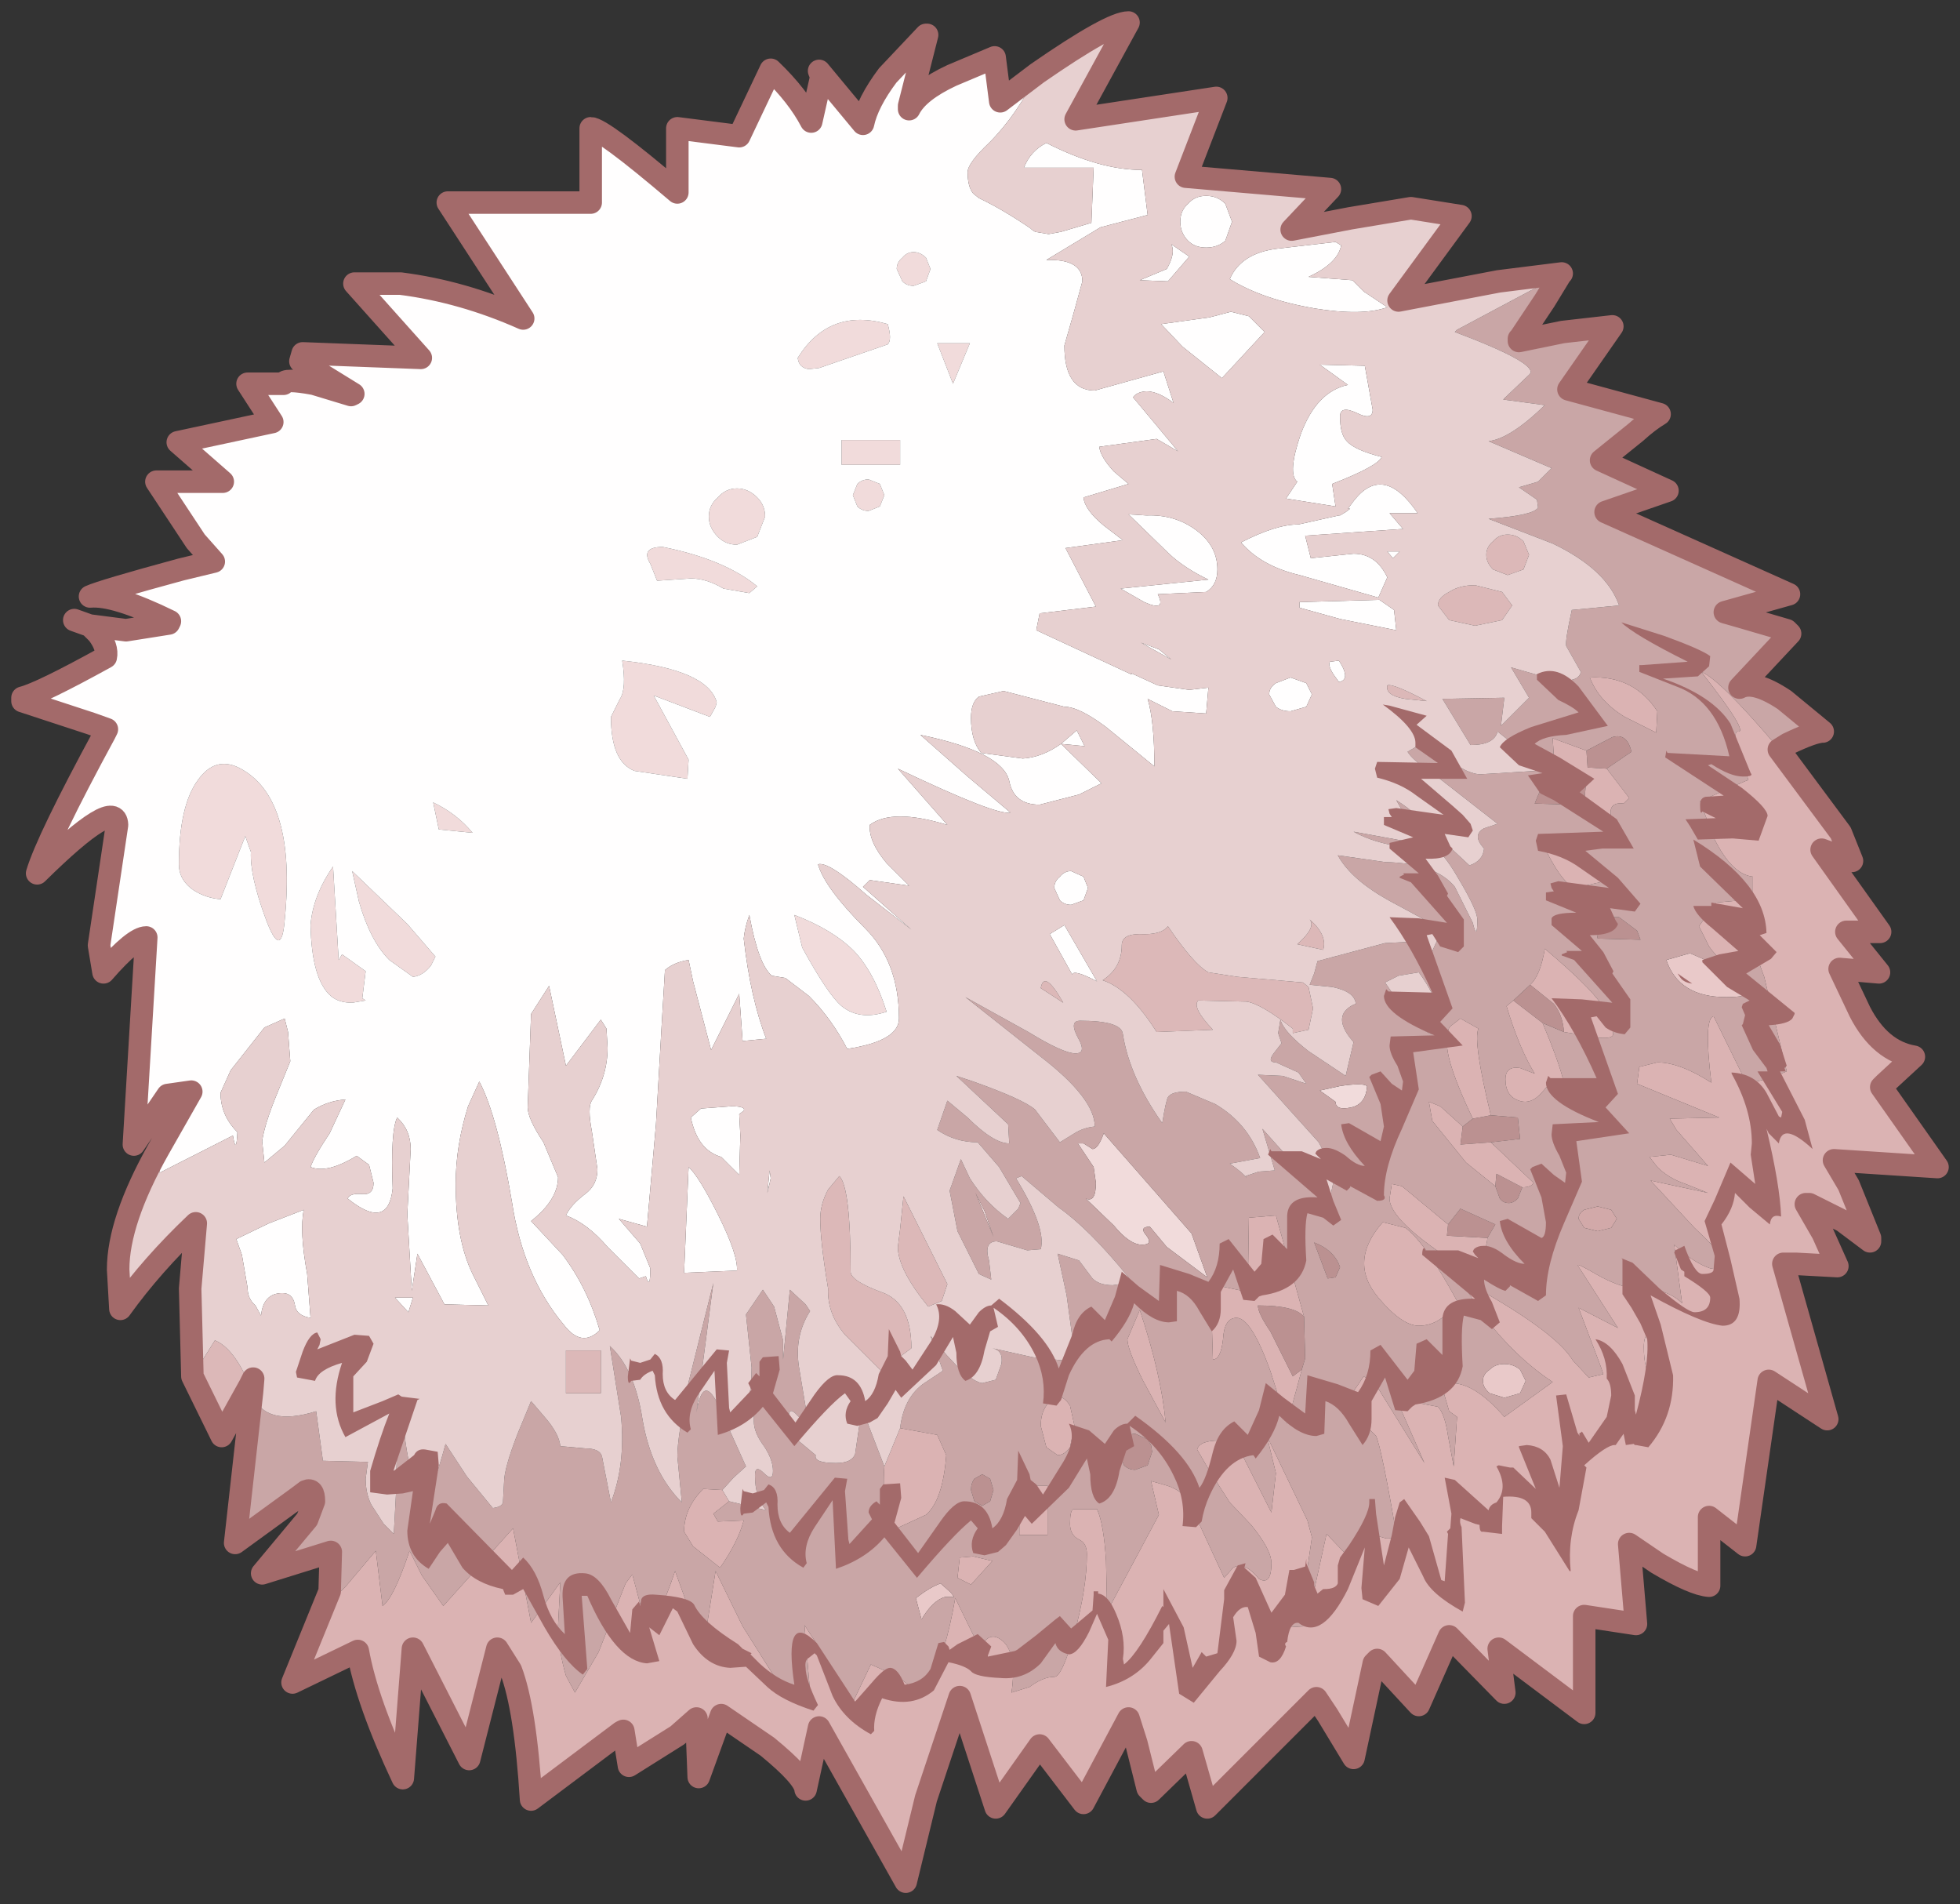 <?xml version="1.0" encoding="UTF-8" standalone="no"?>
<svg xmlns:xlink="http://www.w3.org/1999/xlink" height="84.6px" width="87.1px" xmlns="http://www.w3.org/2000/svg">
  <rect width="100%" height="100%" fill="#333333" stroke="none"/>
  <g transform="matrix(1.0, 0.0, 0.0, 1.0, 1, 1)">
    <path d="M74.2 33.4 L74.0 32.9 75.25 33.25 Q75.3 33.95 74.2 33.4 M76.05 42.2 L76.5 43.1 Q76.7 43.3 75.7 43.3 73.6 43.3 73.05 41.65 L74.1 41.35 76.05 42.2 M39.7 70.0 Q40.35 69.5 40.8 69.35 L41.25 69.75 41.4 69.95 41.0 69.95 Q40.45 70.1 39.95 70.95 L39.7 70.0 M65.2 59.85 Q65.45 59.6 65.85 59.6 66.25 59.6 66.55 59.85 L66.8 60.35 66.55 60.9 65.85 61.1 65.2 60.9 Q64.9 60.65 64.9 60.35 64.9 60.05 65.2 59.85" fill="#e9c9c9" fill-rule="evenodd" stroke="none"/>
    <path d="M10.1 60.55 L8.85 62.8 7.55 60.15 8.55 58.55 Q9.4 58.9 10.1 60.55 M65.35 23.05 Q65.6 22.75 66.0 22.75 66.4 22.75 66.7 23.05 L66.95 23.65 66.7 24.3 66.0 24.55 65.35 24.3 Q65.05 24.0 65.05 23.65 65.05 23.3 65.35 23.05 M49.65 40.5 Q50.6 40.55 50.9 40.15 52.05 41.85 52.7 42.2 L54.0 42.4 56.9 42.65 57.15 42.85 57.35 43.8 57.15 44.75 56.45 44.9 56.45 44.7 Q55.05 43.6 54.4 43.5 L52.25 43.45 Q51.95 43.75 52.9 44.75 L50.4 44.85 Q49.2 42.95 48.0 42.55 48.85 42.0 48.85 41.0 48.85 40.5 49.65 40.5 M57.8 41.2 L56.65 40.95 Q57.5 40.2 57.2 39.85 58.0 40.55 57.8 41.2 M46.25 43.55 L45.25 42.9 Q45.4 42.05 46.25 43.55 M61.45 30.05 Q60.55 29.9 60.65 29.45 60.9 29.35 62.4 30.15 L61.45 30.05 M64.55 25.0 L65.75 25.3 66.2 25.9 65.75 26.55 64.55 26.8 63.4 26.55 62.9 25.9 Q62.9 25.55 63.4 25.3 63.85 25.0 64.55 25.0 M36.3 51.25 Q36.8 51.75 36.8 55.5 36.8 55.9 38.15 56.4 39.5 56.85 39.5 58.9 L38.15 59.9 36.55 58.3 Q35.75 57.35 35.8 56.25 35.45 54.15 35.45 53.15 35.45 52.5 35.8 51.85 L36.3 51.25 M39.15 52.15 L41.1 56.05 40.85 56.8 40.25 57.05 Q38.9 55.4 38.9 54.4 L39.0 53.6 39.15 52.15 M24.15 59.0 L25.7 59.0 25.7 60.9 24.15 60.9 24.15 59.0 M72.25 58.25 L72.4 57.6 Q73.4 58.95 73.0 60.4 L72.55 60.4 72.4 60.25 Q72.05 59.85 72.05 58.85 72.05 58.35 72.25 58.25" fill="#dcb8b8" fill-rule="evenodd" stroke="none"/>
    <path d="M40.65 14.25 L42.1 14.25 41.35 16.05 40.65 14.25 M59.05 48.2 Q58.35 48.35 58.35 47.95 L57.65 47.45 58.55 47.25 Q59.55 47.1 59.75 47.25 59.7 48.05 59.05 48.2 M40.15 10.45 L40.35 10.95 40.15 11.5 39.6 11.7 Q39.3 11.7 39.1 11.5 L38.85 10.95 Q38.85 10.65 39.1 10.45 39.3 10.2 39.6 10.2 39.9 10.2 40.15 10.45 M28.45 23.3 Q31.2 23.85 32.65 25.05 L32.3 25.35 31.15 25.15 Q30.4 24.7 29.7 24.7 L28.2 24.8 27.9 24.05 Q27.45 23.3 28.45 23.3 M39.0 18.55 L39.0 19.65 36.4 19.65 36.4 18.55 39.0 18.55 M38.45 14.3 L35.4 15.35 34.95 15.4 Q34.5 15.35 34.45 14.9 35.85 12.65 38.45 13.4 38.65 14.1 38.45 14.3 M31.75 20.7 Q32.25 20.7 32.65 21.1 33.0 21.45 33.0 21.95 L32.65 22.85 31.75 23.2 Q31.25 23.2 30.9 22.85 30.5 22.45 30.5 21.95 30.5 21.45 30.9 21.1 31.25 20.7 31.75 20.7 M38.1 21.5 L37.6 21.7 Q37.3 21.7 37.1 21.5 L36.9 21.0 37.1 20.5 Q37.3 20.3 37.6 20.3 L38.1 20.5 38.3 21.0 38.1 21.5 M20.0 36.0 L18.5 35.85 18.25 34.65 Q19.3 35.15 20.0 36.0 M9.6 33.1 Q12.2 34.4 11.65 39.9 11.5 41.7 10.8 39.8 10.1 37.9 10.15 36.85 L9.9 36.15 8.8 38.95 Q8.15 38.9 7.6 38.55 6.95 38.1 6.95 37.4 6.95 34.8 7.8 33.65 8.55 32.6 9.6 33.1 M17.35 42.4 L16.3 41.65 Q15.45 40.8 14.95 39.05 L14.65 37.7 17.1 40.05 18.35 41.5 18.15 41.9 Q17.8 42.35 17.35 42.4 M13.8 37.5 L14.05 41.65 14.2 41.4 15.25 42.15 15.1 43.35 15.25 43.45 14.65 43.55 Q14.05 43.55 13.7 43.25 12.85 42.5 12.8 40.1 12.9 38.8 13.8 37.5 M30.55 30.85 L28.05 29.9 29.6 32.75 29.55 33.6 27.2 33.25 Q26.15 32.85 26.15 30.85 L26.55 30.05 Q26.85 29.6 26.65 28.35 30.45 28.75 30.85 30.2 L30.8 30.4 30.55 30.85 M34.3 39.65 Q36.0 40.3 36.95 41.25 37.85 42.2 38.4 43.95 37.2 44.35 36.4 43.7 35.8 43.2 34.65 41.1 L34.3 39.65 M50.85 54.4 L50.1 53.5 Q49.6 53.5 49.95 53.9 50.25 54.3 49.75 54.3 49.2 54.3 48.5 53.45 L47.25 52.25 Q47.7 52.45 47.7 51.55 L47.6 50.85 46.9 49.8 47.15 49.8 47.55 50.05 Q47.8 50.05 48.05 49.35 L51.95 53.8 52.65 55.75 50.85 54.4 M42.35 52.0 L42.75 52.8 43.15 53.95 42.35 52.0" fill="#f1dbdb" fill-rule="evenodd" stroke="none"/>
    <path d="M6.05 50.05 L7.5 47.5 6.45 47.65 4.95 49.85 5.5 40.65 Q4.95 40.65 3.6 42.2 L3.4 41.0 4.2 35.65 Q4.15 34.35 0.65 37.8 1.1 36.3 3.65 31.6 L3.75 31.4 3.05 31.15 0.0 30.15 0.0 30.0 Q0.8 29.8 3.7 28.2 3.8 27.75 3.35 27.15 L3.0 26.8 3.05 26.8 4.6 27.0 6.5 26.7 6.55 26.6 Q4.1 25.4 3.0 25.5 3.55 25.25 7.05 24.3 L8.5 23.95 7.7 23.05 5.95 20.4 8.9 20.4 6.9 18.65 11.1 17.75 10.0 16.05 11.6 16.05 Q11.6 15.8 12.95 16.05 L14.6 16.55 14.7 16.5 12.35 15.05 12.45 14.7 17.7 14.9 14.75 11.6 16.8 11.6 Q19.55 11.95 22.25 13.15 L18.9 8.0 25.25 8.0 25.25 4.7 Q25.75 4.7 29.1 7.55 L29.1 4.7 31.85 5.05 33.25 2.1 Q34.45 3.25 35.05 4.4 L35.5 2.4 35.4 2.15 37.35 4.5 Q37.55 3.55 38.45 2.35 L40.15 0.55 40.2 0.55 39.4 3.7 39.4 3.85 Q39.8 3.05 41.3 2.35 L43.2 1.55 43.45 3.5 45.1 2.25 Q44.2 4.1 42.95 5.35 42.0 6.25 42.0 6.65 42.0 7.3 42.25 7.6 L42.5 7.8 Q43.55 8.3 44.8 9.15 L44.85 9.2 45.0 9.3 45.6 9.4 46.15 9.3 47.5 8.9 47.6 6.45 44.5 6.45 Q44.8 5.7 45.5 5.35 47.85 6.55 49.75 6.55 L50.0 8.55 47.9 9.1 45.5 10.55 Q47.1 10.5 47.1 11.5 L46.7 12.95 46.3 14.35 Q46.3 16.35 47.65 16.35 L50.7 15.5 51.15 16.9 Q50.35 16.3 49.8 16.4 49.5 16.45 49.35 16.65 L51.35 19.05 50.4 18.5 47.85 18.85 Q47.9 19.3 48.5 19.95 L49.15 20.5 47.15 21.1 Q47.2 21.65 48.05 22.35 L48.9 23.0 46.35 23.35 47.7 25.95 45.2 26.25 45.05 27.0 49.25 28.95 49.3 28.95 49.25 28.9 50.45 29.45 51.85 29.65 52.7 29.55 52.6 30.7 51.1 30.6 50.0 30.05 Q50.3 31.05 50.3 33.05 L48.15 31.3 Q46.95 30.4 46.3 30.4 L43.6 29.7 42.5 29.95 Q42.15 30.2 42.15 30.9 42.15 31.9 42.6 32.45 L44.45 32.7 Q45.3 32.65 46.15 32.05 L46.85 31.45 47.2 32.15 46.15 32.05 47.95 33.8 46.95 34.3 45.2 34.75 Q44.05 34.75 43.85 33.7 43.55 32.4 39.9 31.65 L42.0 33.5 43.9 35.1 Q43.3 35.25 38.9 33.15 L41.1 35.65 Q38.65 34.9 37.65 35.65 37.6 36.4 38.4 37.35 L39.4 38.35 37.65 38.1 37.35 38.4 39.5 40.3 37.5 38.75 Q35.8 37.25 35.35 37.4 35.65 38.45 37.45 40.25 38.95 41.75 38.95 44.25 38.95 45.25 36.65 45.6 35.95 44.25 34.95 43.25 L33.9 42.45 33.3 42.35 Q32.7 41.85 32.3 39.65 32.1 40.2 32.05 40.7 32.35 43.35 33.05 45.15 L32.0 45.25 31.85 43.15 30.6 45.65 29.8 42.6 29.6 41.65 Q28.95 41.75 28.55 42.1 L28.4 44.6 28.15 48.95 27.75 53.5 26.5 53.15 27.45 54.25 27.9 55.35 Q27.9 56.35 27.7 55.7 L27.4 55.8 26.0 54.4 Q25.1 53.35 24.15 53.0 24.35 52.55 25.0 52.05 25.55 51.65 25.55 50.95 L25.3 49.25 Q25.1 48.2 25.3 47.9 26.0 46.8 26.0 45.55 L25.95 44.7 25.7 44.3 24.15 46.35 23.4 42.8 22.6 44.05 22.45 48.2 Q22.45 48.7 23.15 49.75 L23.8 51.3 Q23.8 52.3 22.6 53.25 L24.0 54.75 Q25.1 56.2 25.65 58.1 24.85 58.9 24.05 57.85 22.25 55.7 21.75 52.4 21.1 48.55 20.3 47.05 L19.8 48.15 Q19.25 49.9 19.25 51.6 19.25 54.05 20.0 55.6 L20.7 57.0 18.75 56.95 17.55 54.7 17.3 56.35 17.1 52.95 17.25 50.05 Q17.25 49.2 16.65 48.65 16.35 49.25 16.45 51.8 16.25 53.7 14.45 52.25 14.55 52.0 15.1 52.05 15.6 52.1 15.6 51.55 L15.4 50.75 14.85 50.35 Q13.55 51.15 12.8 50.85 12.95 50.4 13.65 49.35 L14.35 47.85 Q13.6 47.9 12.95 48.3 L11.65 49.9 10.75 50.65 10.65 49.7 Q10.75 48.95 11.35 47.5 L11.9 46.15 11.8 44.85 11.65 44.25 10.75 44.65 9.25 46.55 8.8 47.55 Q8.8 48.55 9.55 49.3 9.5 50.35 9.35 49.45 L6.1 51.1 6.05 50.05 M60.9 23.8 L60.65 23.5 61.2 23.5 60.9 23.8 M60.75 21.8 L61.35 22.5 57.0 22.8 57.25 23.8 59.15 23.6 Q60.15 23.6 60.65 24.65 L60.25 25.55 56.75 24.55 Q55.05 24.15 54.15 23.1 55.7 22.3 56.7 22.3 L58.5 21.9 58.55 21.9 58.8 21.75 59.0 21.6 58.9 21.6 59.2 21.2 Q60.5 19.6 62.0 21.8 L60.75 21.8 M53.75 8.85 L53.45 9.7 Q53.1 10.0 52.6 10.0 52.1 10.0 51.8 9.7 51.45 9.35 51.45 8.85 51.45 8.35 51.8 8.05 52.1 7.7 52.6 7.7 53.1 7.7 53.45 8.05 L53.75 8.85 M51.85 10.4 L50.9 11.5 49.65 11.45 50.85 10.95 Q51.25 10.25 51.05 9.85 L51.85 10.4 M59.6 11.95 L60.65 12.65 Q59.55 13.05 57.4 12.7 55.1 12.3 53.65 11.4 54.15 10.25 55.75 10.05 L58.35 9.75 58.6 9.9 Q58.45 10.7 57.15 11.3 L59.1 11.45 59.6 11.95 M40.65 14.25 L41.35 16.05 42.1 14.25 40.65 14.25 M49.15 21.85 L49.95 21.9 Q51.2 21.85 52.15 22.55 53.1 23.25 53.1 24.3 53.1 25.0 52.6 25.3 L50.45 25.4 Q50.85 26.2 49.85 25.75 L48.8 25.15 52.7 24.75 Q51.65 24.25 50.95 23.6 L49.15 21.85 M58.55 17.5 Q58.55 18.3 58.85 18.6 59.2 19.0 60.4 19.3 60.25 19.7 58.2 20.5 L58.35 21.5 56.15 21.15 56.65 20.4 Q56.2 20.05 56.8 18.3 57.5 16.4 58.9 16.1 L57.65 15.2 59.65 15.25 60.0 17.2 Q60.0 17.7 59.3 17.35 58.55 17.0 58.55 17.5 M54.5 13.05 L55.2 13.75 53.3 15.8 51.55 14.4 50.6 13.4 52.75 13.1 53.7 12.85 54.5 13.05 M56.75 25.75 L60.3 25.65 60.95 26.1 61.05 27.0 58.55 26.5 56.75 26.0 56.75 25.75 M55.7 30.4 L55.4 29.85 Q55.4 29.55 55.7 29.35 L56.35 29.1 57.05 29.35 57.3 29.85 57.05 30.4 56.35 30.6 Q55.95 30.6 55.7 30.4 M58.5 29.3 L58.25 28.95 Q58.0 28.55 58.1 28.4 L58.5 28.35 Q59.05 29.2 58.5 29.3 M49.7 27.55 L50.5 27.85 51.05 28.3 49.7 27.55 M47.15 39.0 L46.6 39.2 Q46.3 39.2 46.1 39.0 L45.85 38.45 Q45.85 38.15 46.1 37.95 46.3 37.7 46.6 37.7 L47.15 37.95 47.35 38.45 47.15 39.0 M46.65 42.3 L45.65 40.5 46.3 40.1 47.75 42.6 Q46.7 42.05 46.65 42.3 M30.55 30.85 L30.8 30.4 30.85 30.2 Q30.45 28.75 26.65 28.35 26.85 29.6 26.55 30.05 L26.15 30.85 Q26.15 32.85 27.2 33.25 L29.55 33.6 29.6 32.75 28.05 29.9 30.55 30.85 M13.8 37.5 Q12.9 38.8 12.8 40.1 12.85 42.5 13.7 43.25 14.05 43.55 14.65 43.55 L15.25 43.45 15.1 43.35 15.25 42.15 14.2 41.4 14.05 41.65 13.8 37.5 M17.35 42.4 Q17.8 42.35 18.15 41.9 L18.35 41.5 17.1 40.05 14.65 37.7 14.95 39.05 Q15.45 40.8 16.3 41.65 L17.35 42.4 M9.6 33.1 Q8.55 32.6 7.8 33.65 6.95 34.8 6.95 37.4 6.95 38.1 7.6 38.55 8.15 38.9 8.8 38.95 L9.9 36.15 10.15 36.85 Q10.1 37.9 10.8 39.8 11.5 41.7 11.65 39.9 12.2 34.4 9.6 33.1 M20.0 36.0 Q19.3 35.15 18.25 34.65 L18.5 35.85 20.0 36.0 M38.1 21.5 L38.3 21.0 38.1 20.5 37.6 20.3 Q37.3 20.3 37.1 20.5 L36.9 21.0 37.1 21.5 Q37.3 21.7 37.6 21.7 L38.1 21.5 M31.75 20.7 Q31.25 20.7 30.9 21.1 30.5 21.45 30.5 21.95 30.5 22.45 30.9 22.85 31.25 23.2 31.75 23.2 L32.65 22.85 33.0 21.95 Q33.0 21.45 32.65 21.1 32.25 20.7 31.75 20.7 M38.45 14.3 Q38.65 14.1 38.45 13.4 35.85 12.65 34.45 14.9 34.5 15.35 34.95 15.4 L35.4 15.35 38.45 14.3 M39.0 18.55 L36.4 18.55 36.4 19.65 39.0 19.65 39.0 18.55 M28.45 23.3 Q27.45 23.3 27.9 24.05 L28.2 24.8 29.7 24.7 Q30.4 24.7 31.15 25.15 L32.3 25.35 32.65 25.05 Q31.2 23.85 28.45 23.3 M40.15 10.45 Q39.9 10.2 39.6 10.2 39.3 10.2 39.1 10.45 38.85 10.65 38.85 10.95 L39.1 11.5 Q39.3 11.7 39.6 11.7 L40.15 11.5 40.35 10.95 40.15 10.45 M29.7 48.65 L30.15 48.25 31.5 48.15 Q32.15 48.15 32.05 48.35 L31.85 48.5 31.9 49.45 31.85 51.2 31.05 50.4 Q30.0 50.1 29.7 48.65 M34.3 39.65 L34.65 41.1 Q35.8 43.2 36.4 43.7 37.2 44.35 38.4 43.95 37.85 42.2 36.95 41.25 36.0 40.3 34.3 39.65 M31.75 55.45 L29.4 55.55 29.6 50.85 Q30.05 51.25 30.9 52.95 31.8 54.75 31.75 55.45 M33.1 52.0 L33.2 51.0 33.25 51.35 33.1 52.0 M16.65 56.65 L17.35 56.65 17.15 57.3 16.55 56.65 16.65 56.65 M12.5 52.75 Q12.3 53.7 12.65 55.6 L12.8 57.55 Q12.15 57.45 12.1 56.95 12.0 56.45 11.55 56.45 10.7 56.45 10.6 57.45 L10.35 57.0 Q10.0 56.7 10.0 56.2 L9.75 54.75 9.5 54.05 10.95 53.35 12.5 52.75" fill="#fffefe" fill-rule="evenodd" stroke="none"/>
    <path d="M70.6 52.75 L70.85 53.15 70.6 53.55 70.0 53.7 69.4 53.55 69.15 53.15 Q69.15 52.9 69.4 52.75 L70.0 52.6 70.6 52.75" fill="#d2a9a9" fill-rule="evenodd" stroke="none"/>
    <path d="M68.9 34.75 L67.2 34.7 67.45 34.1 Q67.8 33.45 68.1 33.4 L69.5 33.55 69.4 34.7 68.9 34.75 M69.5 32.35 L70.65 31.75 Q71.3 31.55 71.5 32.4 L70.4 33.15 69.55 33.1 69.5 32.35 M69.8 39.75 L70.95 39.75 71.75 40.35 71.9 40.75 70.0 40.7 69.8 39.75 M68.5 44.85 L67.55 44.45 66.25 43.45 67.0 42.75 68.05 43.6 Q68.45 44.1 68.5 44.85 M65.25 48.55 L66.45 48.65 66.55 49.6 65.25 49.75 63.9 49.85 64.0 49.05 64.45 48.7 65.25 48.55 M66.65 51.75 L66.45 52.25 Q66.25 52.45 66.05 52.45 65.8 52.45 65.65 52.25 L65.45 51.7 65.5 51.15 66.65 51.75 M65.1 54.0 L63.3 53.9 63.35 53.4 63.9 52.7 65.45 53.4 65.1 54.0 M58.55 55.3 L58.35 55.75 58.0 55.8 57.4 54.2 Q58.3 54.55 58.55 55.3 M56.85 59.85 L56.45 60.15 55.45 58.15 Q54.9 57.35 54.9 57.0 56.55 57.0 56.95 57.5 L57.0 59.35 56.85 59.85 M50.0 62.95 L50.15 63.2 50.2 63.5 50.0 64.1 49.45 64.3 Q49.15 64.3 48.95 64.1 L48.7 63.5 Q48.7 63.15 48.95 62.95 49.15 62.7 49.45 62.7 L50.0 62.95 M42.65 64.5 L43.0 64.7 43.15 65.2 43.0 65.7 42.65 65.9 42.3 65.7 42.15 65.2 Q42.15 64.9 42.3 64.7 L42.65 64.5" fill="#bb9191" fill-rule="evenodd" stroke="none"/>
    <path d="M13.65 69.7 L13.7 67.95 10.65 68.9 12.65 66.5 12.95 65.7 Q12.95 65.1 12.6 65.25 L12.2 65.55 9.45 67.55 10.2 60.85 10.25 61.0 Q10.8 62.4 13.05 61.7 L13.35 63.9 15.35 63.95 15.25 64.7 Q15.25 65.35 15.5 65.85 L16.05 66.7 16.5 67.15 16.6 65.3 Q16.6 63.5 16.75 62.8 L16.85 61.4 Q17.05 64.35 17.75 65.75 18.15 65.55 18.8 63.15 L19.75 64.6 20.9 66.0 Q21.3 65.95 21.35 65.75 L21.4 64.85 Q21.4 64.25 22.0 62.7 L22.6 61.25 23.2 61.95 Q23.85 62.7 23.9 63.25 L25.0 63.35 Q25.65 63.35 25.75 63.7 L26.15 65.75 Q26.8 64.05 26.6 61.95 L26.1 58.8 Q27.2 59.8 27.55 62.05 27.95 64.4 29.3 65.75 L29.1 63.7 Q29.1 62.85 29.6 60.4 L30.7 56.0 29.95 61.75 Q30.25 59.9 31.0 61.6 L32.15 64.15 31.6 64.65 31.1 65.2 30.25 65.15 Q29.4 66.0 29.4 67.05 L29.8 67.7 31.0 68.65 Q31.8 67.5 32.05 66.55 L30.9 66.6 30.7 66.25 31.4 65.7 33.05 66.1 Q32.55 65.55 32.55 64.55 32.55 64.05 32.95 64.45 33.35 64.85 33.35 64.35 33.35 63.85 32.95 63.25 32.5 62.65 32.5 62.15 L32.5 61.55 31.9 61.65 Q32.4 61.45 32.4 59.75 L32.15 57.4 32.9 56.3 33.4 57.05 33.8 58.55 33.8 59.4 34.1 56.3 34.8 56.95 35.0 57.25 Q34.3 58.35 34.5 59.7 L34.85 61.8 Q34.85 62.3 34.45 61.9 34.05 61.45 34.05 61.95 34.05 62.6 34.35 62.9 L35.25 63.65 Q35.15 64.0 36.15 64.0 36.85 64.0 37.0 63.6 L37.3 61.55 38.3 64.15 Q38.15 66.2 38.85 66.9 L40.15 66.3 Q40.9 65.65 41.05 63.65 L40.65 62.75 39.0 62.45 Q39.15 61.15 40.0 60.5 L40.9 59.9 40.35 58.35 Q41.95 60.35 42.65 60.45 L43.25 60.3 43.5 59.6 Q43.6 59.0 43.1 58.9 L44.9 59.3 46.8 59.5 46.4 56.55 46.0 54.7 46.95 55.0 47.55 55.8 Q47.85 56.1 48.45 56.1 L49.1 56.0 Q49.05 55.9 49.15 55.75 47.4 53.6 46.05 52.65 L44.4 51.25 44.15 51.35 Q45.5 53.55 45.25 54.5 L44.65 54.55 43.3 54.15 Q42.7 54.15 42.95 55.0 L43.05 55.85 42.5 55.6 41.55 53.7 41.2 51.9 41.7 50.5 42.1 51.35 Q42.8 52.45 43.8 53.15 L44.25 52.7 44.35 52.45 43.4 50.85 42.45 49.75 Q41.45 49.75 40.65 49.2 L41.1 47.9 42.0 48.65 Q43.15 49.8 43.85 49.8 L43.8 48.95 41.5 46.8 42.25 47.05 Q44.5 47.85 45.0 48.3 L46.1 49.75 46.75 49.35 Q47.15 49.1 47.65 49.05 47.65 47.8 45.25 45.95 L41.9 43.3 44.7 44.85 Q46.25 45.8 46.8 45.8 47.3 45.8 46.9 45.1 46.5 44.35 47.0 44.35 48.85 44.35 48.9 44.95 49.2 46.85 50.65 48.9 50.8 47.95 50.9 47.75 51.05 47.5 51.7 47.5 L53.0 48.05 Q54.45 48.9 55.0 50.45 L53.65 50.7 Q54.3 51.15 54.4 51.35 L54.35 51.25 54.95 51.05 55.65 51.0 55.1 49.15 57.65 52.0 58.15 52.0 58.3 51.3 Q58.3 50.8 57.95 50.4 L57.6 49.75 54.9 46.75 56.0 46.8 57.05 47.15 56.7 46.65 55.7 46.2 Q55.3 46.2 55.6 45.8 L55.95 45.35 55.8 44.9 55.9 44.3 Q56.05 44.85 57.15 45.7 L58.8 46.8 59.15 45.3 Q58.4 44.45 58.75 43.95 58.95 43.7 59.25 43.6 59.2 43.05 58.2 42.85 L57.2 42.75 57.4 42.25 57.55 41.7 60.55 40.9 61.55 40.85 62.65 41.25 62.9 40.7 62.65 40.05 60.8 39.05 Q59.05 38.1 58.45 37.0 L60.55 37.3 Q62.8 37.35 63.65 38.4 L64.45 40.0 Q64.65 40.85 64.65 39.85 64.65 39.45 63.85 38.1 63.05 36.7 62.65 36.7 60.5 36.7 59.15 35.95 L62.15 36.5 61.05 34.55 Q62.0 35.15 62.8 36.05 L64.3 37.45 Q64.9 37.25 64.95 36.7 64.4 36.1 64.95 35.8 L65.55 35.6 62.6 33.3 Q61.8 32.8 61.55 32.4 L62.4 31.9 63.25 32.65 Q64.2 33.4 64.8 33.4 L67.25 33.25 67.05 32.7 65.55 31.5 Q65.4 32.1 64.35 32.1 L63.1 30.05 65.85 30.0 65.7 31.25 66.95 30.0 66.15 28.65 67.9 29.15 Q69.15 29.4 69.25 28.85 L68.6 27.7 Q68.55 27.45 68.85 26.1 L70.95 25.9 Q70.4 24.3 68.0 23.15 L65.15 22.05 Q67.15 21.9 67.35 21.55 L67.3 21.2 66.5 20.65 67.35 20.4 67.95 19.8 65.15 18.6 Q66.1 18.5 67.65 17.0 L65.8 16.75 65.9 16.65 66.95 15.65 Q67.5 15.2 63.65 13.75 L63.75 13.65 68.35 11.2 67.65 12.35 66.55 14.0 66.5 14.05 66.5 14.15 68.45 13.75 70.65 13.5 68.7 16.3 72.75 17.4 Q72.25 17.7 71.7 18.2 L70.15 19.45 73.1 20.8 70.35 21.75 78.5 25.4 75.65 26.2 76.35 26.4 78.4 27.0 78.55 27.15 76.3 29.55 Q76.95 29.2 78.3 30.1 L80.0 31.5 Q79.6 31.5 78.45 32.05 L78.05 32.3 77.95 32.15 Q75.4 29.15 74.6 28.85 76.8 31.65 76.2 31.5 76.05 31.55 76.2 32.25 L76.7 33.65 Q76.65 33.65 74.55 34.6 L75.15 36.2 Q75.95 37.85 76.9 37.95 L76.9 38.95 75.25 39.1 74.5 40.15 74.95 41.05 Q75.55 41.9 76.15 41.9 77.15 41.9 76.7 40.5 L77.4 42.4 78.4 46.6 Q76.85 47.25 76.55 47.0 L75.15 44.15 Q74.7 44.25 75.05 47.1 73.65 46.2 72.65 46.2 L71.85 46.4 71.75 47.15 75.4 48.65 73.2 48.7 73.5 49.2 74.9 50.8 73.25 50.3 72.3 50.4 72.65 50.85 Q73.15 51.35 73.9 51.6 L74.9 52.0 72.35 51.45 74.3 53.55 Q75.95 55.1 75.95 55.5 L75.0 55.35 Q74.25 55.1 73.4 54.3 L73.75 56.9 Q73.05 56.2 71.55 56.2 71.0 56.2 70.0 55.65 69.15 55.15 69.1 55.2 L70.9 58.0 69.15 57.1 70.15 59.75 70.25 60.05 69.6 60.2 68.9 59.45 Q68.1 58.1 63.85 55.8 L64.95 57.5 Q66.4 59.35 68.0 60.4 L65.85 61.95 Q64.55 60.45 63.5 60.45 L63.05 60.5 63.4 61.7 63.75 61.95 63.6 64.15 63.35 62.8 Q63.2 61.8 62.9 61.5 L61.05 61.15 62.3 64.0 60.1 60.45 59.6 60.15 58.75 61.4 60.15 62.8 Q60.4 63.35 61.05 67.15 61.6 67.35 60.6 67.35 L59.9 67.15 59.9 66.6 59.0 68.25 57.95 67.15 57.05 71.25 56.2 71.3 Q57.2 68.95 56.25 68.9 56.95 68.9 57.0 69.35 L57.3 67.3 57.1 66.55 55.3 62.8 55.7 64.45 55.5 66.2 53.65 62.55 53.2 63.0 Q52.3 63.0 52.2 63.4 L52.75 64.35 53.65 65.75 54.6 66.75 Q55.5 67.85 55.5 68.45 55.5 69.45 54.95 69.15 54.3 68.35 53.8 68.65 L53.4 69.1 51.85 65.75 51.8 65.7 Q51.5 65.2 50.85 65.0 L50.15 64.8 50.5 66.3 48.2 70.6 48.15 68.35 Q48.05 66.7 47.75 66.05 L46.7 66.05 Q46.55 66.1 46.55 66.7 46.55 67.2 46.95 67.4 47.3 67.55 47.3 68.05 47.3 69.55 46.75 71.55 46.2 73.5 45.85 73.5 45.35 73.5 44.75 73.95 L43.95 74.2 Q44.2 72.45 43.55 71.9 42.95 71.4 42.55 72.25 L41.45 70.0 Q41.0 72.6 40.3 73.7 39.95 74.25 39.65 74.3 39.55 73.85 38.6 73.35 L37.7 72.95 36.65 75.15 36.15 74.55 Q36.2 73.7 35.5 72.35 L34.75 71.2 35.05 74.8 33.7 73.95 32.0 71.25 30.8 68.8 30.25 72.25 29.0 68.8 Q28.2 71.2 27.7 71.2 L27.1 68.95 26.8 69.35 25.6 72.4 24.55 74.2 24.15 73.45 Q23.8 72.25 23.8 71.2 L23.9 69.3 22.6 71.1 21.8 66.9 18.7 70.35 17.75 69.0 17.2 67.9 Q16.5 70.0 16.0 70.35 L15.7 67.9 14.35 69.5 Q13.8 70.1 13.65 69.7 M59.05 48.2 Q59.7 48.05 59.75 47.25 59.55 47.1 58.55 47.25 L57.65 47.45 58.35 47.95 Q58.35 48.35 59.05 48.2 M74.2 33.4 Q75.3 33.95 75.25 33.25 L74.0 32.9 74.2 33.4 M68.9 34.75 Q70.5 36.05 70.7 35.65 70.3 34.6 71.15 34.7 L71.4 34.45 70.4 33.15 71.5 32.4 Q71.3 31.55 70.65 31.75 L69.5 32.35 68.0 31.8 68.1 33.4 Q67.8 33.45 67.45 34.1 L67.2 34.7 68.9 34.75 M71.2 30.85 L72.6 31.55 72.65 30.6 Q71.6 29.0 69.65 29.1 70.05 30.15 71.2 30.85 M69.4 36.8 Q68.6 36.2 67.4 36.15 68.35 38.25 69.0 38.45 L70.3 38.15 Q70.2 37.35 69.4 36.8 M69.8 39.75 L70.0 40.7 71.9 40.75 71.75 40.35 70.95 39.75 69.8 39.75 M68.5 44.85 L70.0 45.1 Q71.0 45.2 70.55 44.65 L70.15 43.6 Q69.6 42.8 67.65 41.15 67.45 42.35 67.0 42.75 L66.25 43.45 65.95 43.7 Q66.5 45.55 67.2 46.7 L66.55 46.45 Q65.9 46.35 65.9 46.95 65.9 47.7 66.5 47.9 67.05 48.1 67.55 47.5 L67.95 47.05 Q68.45 47.2 68.45 47.9 68.9 47.65 67.55 44.45 L68.5 44.85 M62.05 42.2 L61.15 42.35 60.55 42.65 Q62.1 44.95 62.7 44.95 L62.95 44.0 Q62.75 43.15 62.05 42.2 M65.25 48.55 Q64.45 45.25 64.7 44.7 L63.9 44.25 63.45 44.6 Q63.3 44.75 63.3 45.35 63.3 46.3 64.45 48.7 L64.0 49.05 63.0 48.15 62.5 47.95 62.65 48.8 64.15 50.65 65.45 51.7 65.65 52.25 Q65.8 52.45 66.05 52.45 66.25 52.45 66.45 52.25 L66.65 51.75 Q67.05 51.75 67.15 51.55 L65.25 49.75 66.55 49.6 66.45 48.65 65.25 48.55 M76.05 42.2 L74.1 41.35 73.05 41.65 Q73.6 43.3 75.7 43.3 76.7 43.3 76.5 43.1 L76.05 42.2 M39.7 70.0 L39.95 70.95 Q40.45 70.1 41.0 69.95 L41.4 69.95 41.25 69.75 40.8 69.35 Q40.35 69.5 39.7 70.0 M70.6 52.75 L70.0 52.6 69.4 52.75 Q69.15 52.9 69.15 53.15 L69.4 53.55 70.0 53.7 70.6 53.55 70.85 53.15 70.6 52.75 M63.35 53.4 L61.3 51.7 60.85 51.6 60.75 52.25 Q60.75 53.25 63.9 55.25 65.0 55.1 65.1 54.0 L65.45 53.4 63.9 52.7 63.35 53.4 M65.2 59.85 Q64.9 60.05 64.9 60.35 64.9 60.65 65.2 60.9 L65.85 61.1 66.55 60.9 66.8 60.35 66.55 59.85 Q66.25 59.6 65.85 59.6 65.45 59.6 65.2 59.85 M62.05 57.9 Q63.05 57.9 63.75 56.8 62.3 54.15 61.45 53.55 L60.45 53.3 Q58.9 55.05 60.25 56.65 61.3 57.9 62.05 57.9 M58.55 55.3 Q58.3 54.55 57.4 54.2 L58.0 55.8 58.35 55.75 58.55 55.3 M56.95 57.5 L55.7 53.0 54.5 53.1 54.45 56.4 52.8 56.05 52.9 59.4 Q53.25 59.4 53.35 58.5 53.4 57.55 53.95 57.55 54.6 57.55 55.45 59.9 L56.2 62.25 56.85 59.85 57.0 59.35 56.95 57.5 M50.85 54.4 L52.65 55.75 51.95 53.8 48.05 49.35 Q47.8 50.05 47.55 50.05 L47.15 49.8 46.9 49.8 47.6 50.85 47.7 51.55 Q47.7 52.45 47.25 52.25 L48.5 53.45 Q49.2 54.3 49.75 54.3 50.25 54.3 49.95 53.9 49.6 53.5 50.1 53.5 L50.85 54.4 M42.35 52.0 L43.15 53.95 42.75 52.8 42.35 52.0 M46.55 61.45 Q46.3 61.05 46.0 61.05 45.7 61.05 45.5 61.45 45.25 61.8 45.25 62.35 L45.5 63.3 46.0 63.65 Q46.3 63.65 46.55 63.3 L46.75 62.35 46.55 61.45 M49.65 57.2 L49.1 58.5 Q49.1 58.95 49.8 60.35 L50.8 62.2 Q50.6 60.05 49.65 57.2 M42.65 64.5 L42.3 64.7 Q42.15 64.9 42.15 65.2 L42.3 65.7 42.65 65.9 43.0 65.7 43.15 65.2 43.0 64.7 42.65 64.5 M50.0 62.95 L49.45 62.7 Q49.15 62.7 48.95 62.95 48.7 63.15 48.7 63.5 L48.95 64.1 Q49.15 64.3 49.45 64.3 L50.0 64.1 50.2 63.5 50.15 63.2 50.0 62.95 M41.65 68.2 L41.55 69.1 42.15 69.4 43.1 68.35 42.25 68.15 41.65 68.2 M45.55 65.0 L44.3 65.0 44.3 67.2 45.55 67.2 45.55 65.0" fill="#c9a6a6" fill-rule="evenodd" stroke="none"/>
    <path d="M78.05 32.3 L80.8 36.0 81.3 37.25 79.95 36.75 82.55 40.4 81.3 40.4 81.05 40.4 82.5 42.2 80.75 42.05 81.65 43.95 Q82.55 45.7 84.05 45.95 L82.75 47.15 82.6 47.3 85.1 50.85 80.5 50.55 81.15 51.65 82.1 54.0 82.1 54.15 80.9 53.25 79.4 52.5 79.25 52.5 80.0 53.8 80.65 55.25 78.8 55.15 78.25 55.15 80.2 62.05 77.6 60.35 76.55 67.65 74.95 66.4 74.95 69.45 Q74.25 69.4 72.65 68.45 L71.4 67.6 71.7 71.15 69.4 70.8 69.4 75.1 65.6 72.25 65.85 74.2 63.4 71.7 62.05 74.75 60.2 72.75 60.05 72.9 59.6 75.0 59.15 77.1 58.0 75.2 57.5 74.45 52.65 79.3 51.95 76.85 51.9 76.9 50.15 78.6 50.0 78.45 49.5 76.45 49.15 75.35 47.15 79.1 45.2 76.55 43.25 79.3 41.65 74.4 40.15 78.9 39.25 82.6 35.4 75.75 34.8 78.5 Q34.75 77.95 33.1 76.6 L31.05 75.2 30.05 77.95 29.95 75.35 29.1 76.1 26.95 77.45 26.7 75.9 26.6 75.95 22.6 78.95 Q22.35 74.9 21.7 73.2 L21.1 72.25 19.85 77.15 17.35 72.25 16.9 78.0 Q15.3 74.6 14.9 72.35 L12.0 73.75 13.65 69.7 Q13.8 70.1 14.35 69.5 L15.7 67.9 16.0 70.35 Q16.5 70.0 17.2 67.9 L17.75 69.0 18.7 70.35 21.8 66.9 22.6 71.1 23.9 69.3 23.8 71.2 Q23.8 72.25 24.15 73.45 L24.55 74.2 25.6 72.4 26.8 69.35 27.1 68.95 27.7 71.2 Q28.2 71.2 29.0 68.8 L30.25 72.25 30.8 68.8 32.0 71.25 33.7 73.95 35.05 74.8 34.75 71.2 35.5 72.35 Q36.2 73.7 36.15 74.55 L36.65 75.15 37.7 72.95 38.6 73.35 Q39.55 73.85 39.65 74.3 39.95 74.25 40.3 73.7 41.0 72.6 41.45 70.0 L42.55 72.25 Q42.95 71.4 43.55 71.9 44.2 72.45 43.95 74.2 L44.75 73.95 Q45.35 73.5 45.85 73.5 46.2 73.5 46.75 71.55 47.3 69.55 47.3 68.05 47.3 67.55 46.95 67.4 46.55 67.2 46.55 66.7 46.55 66.1 46.7 66.05 L47.75 66.05 Q48.05 66.7 48.15 68.35 L48.2 70.6 50.5 66.3 50.15 64.8 50.85 65.0 Q51.5 65.2 51.8 65.7 L51.85 65.75 53.4 69.1 53.8 68.65 Q54.3 68.35 54.95 69.15 55.5 69.45 55.5 68.45 55.5 67.85 54.6 66.75 L53.65 65.75 52.75 64.35 52.2 63.4 Q52.3 63.0 53.2 63.0 L53.65 62.55 55.5 66.2 55.7 64.45 55.3 62.8 57.1 66.55 57.3 67.3 57.0 69.35 Q56.95 68.9 56.25 68.9 57.2 68.95 56.2 71.3 L57.05 71.25 57.95 67.15 59.0 68.25 59.9 66.6 59.9 67.15 60.6 67.35 Q61.6 67.35 61.05 67.15 60.4 63.35 60.15 62.8 L58.75 61.4 59.6 60.15 60.1 60.45 62.3 64.0 61.05 61.15 62.9 61.5 Q63.2 61.8 63.35 62.8 L63.6 64.15 63.75 61.95 63.4 61.7 63.05 60.5 63.5 60.45 Q64.55 60.45 65.85 61.95 L68.0 60.4 Q66.4 59.35 64.95 57.5 L63.85 55.8 Q68.1 58.1 68.9 59.45 L69.6 60.2 70.25 60.05 70.15 59.75 69.15 57.1 70.9 58.0 69.1 55.2 Q69.15 55.15 70.0 55.65 71.0 56.2 71.55 56.2 73.05 56.2 73.75 56.9 L73.4 54.3 Q74.25 55.1 75.0 55.35 L75.95 55.5 Q75.95 55.1 74.3 53.55 L72.35 51.45 74.9 52.0 73.9 51.6 Q73.15 51.35 72.65 50.85 L72.3 50.4 73.25 50.3 74.9 50.8 73.5 49.2 73.2 48.7 75.4 48.65 71.75 47.15 71.85 46.4 72.65 46.2 Q73.65 46.2 75.05 47.1 74.7 44.25 75.15 44.15 L76.55 47.0 Q76.85 47.25 78.4 46.6 L77.4 42.4 76.7 40.5 Q77.15 41.9 76.15 41.9 75.55 41.9 74.95 41.05 L74.5 40.15 75.25 39.1 76.9 38.95 76.9 37.95 Q75.95 37.85 75.15 36.2 L74.55 34.6 Q76.65 33.65 76.7 33.65 L76.2 32.25 Q76.05 31.55 76.2 31.5 76.8 31.65 74.6 28.85 75.4 29.15 77.95 32.15 L78.05 32.3 M39.0 62.45 L40.65 62.75 41.05 63.65 Q40.9 65.65 40.15 66.3 L38.85 66.9 Q38.15 66.2 38.3 64.15 L39.0 62.45 M31.4 65.7 L30.7 66.25 30.9 66.6 32.05 66.55 Q31.8 67.5 31.0 68.65 L29.8 67.7 29.4 67.05 Q29.4 66.0 30.25 65.15 L31.1 65.2 31.4 65.7 M70.4 33.15 L71.4 34.45 71.15 34.7 Q70.3 34.6 70.7 35.65 70.5 36.05 68.9 34.75 L69.4 34.7 69.5 33.55 68.1 33.4 68.0 31.8 69.5 32.35 69.55 33.1 70.4 33.15 M71.2 30.85 Q70.05 30.15 69.65 29.1 71.6 29.0 72.65 30.6 L72.6 31.55 71.2 30.85 M69.4 36.8 Q70.2 37.35 70.3 38.15 L69.0 38.45 Q68.35 38.25 67.4 36.15 68.6 36.2 69.4 36.8 M67.0 42.75 Q67.45 42.35 67.65 41.15 69.6 42.8 70.15 43.6 L70.55 44.65 Q71.0 45.2 70.0 45.1 L68.5 44.85 Q68.45 44.1 68.05 43.6 L67.0 42.75 M67.55 44.45 Q68.9 47.65 68.45 47.9 68.45 47.2 67.95 47.05 L67.55 47.5 Q67.05 48.1 66.5 47.9 65.9 47.7 65.9 46.95 65.9 46.35 66.55 46.45 L67.2 46.7 Q66.5 45.55 65.95 43.7 L66.25 43.45 67.55 44.45 M64.45 48.7 Q63.3 46.3 63.3 45.35 63.3 44.75 63.45 44.6 L63.9 44.25 64.7 44.7 Q64.45 45.25 65.25 48.55 L64.45 48.7 M65.25 49.75 L67.15 51.55 Q67.05 51.75 66.65 51.75 L65.5 51.15 65.45 51.7 64.15 50.65 62.65 48.8 62.5 47.95 63.0 48.15 64.0 49.05 63.9 49.85 65.25 49.75 M72.25 58.25 Q72.05 58.35 72.05 58.85 72.05 59.85 72.4 60.25 L72.55 60.4 73.0 60.4 Q73.4 58.95 72.4 57.6 L72.25 58.25 M65.1 54.0 Q65.0 55.1 63.9 55.25 60.75 53.25 60.75 52.25 L60.85 51.6 61.3 51.7 63.35 53.4 63.3 53.9 65.1 54.0 M62.05 57.9 Q61.3 57.9 60.25 56.65 58.9 55.05 60.45 53.3 L61.45 53.55 Q62.3 54.15 63.75 56.8 63.05 57.9 62.05 57.9 M56.85 59.85 L56.2 62.25 55.45 59.9 Q54.6 57.55 53.95 57.55 53.4 57.55 53.35 58.5 53.25 59.4 52.9 59.4 L52.8 56.05 54.45 56.4 54.5 53.1 55.7 53.0 56.95 57.5 Q56.55 57.0 54.9 57.0 54.9 57.35 55.45 58.15 L56.45 60.15 56.85 59.85 M49.65 57.2 Q50.6 60.05 50.8 62.2 L49.8 60.35 Q49.1 58.95 49.1 58.5 L49.65 57.2 M46.55 61.45 L46.75 62.35 46.55 63.3 Q46.3 63.65 46.0 63.65 L45.5 63.3 45.25 62.35 Q45.25 61.8 45.5 61.45 45.7 61.05 46.0 61.05 46.3 61.05 46.55 61.45 M45.55 65.0 L45.55 67.2 44.3 67.2 44.3 65.0 45.55 65.0 M41.65 68.2 L42.25 68.15 43.1 68.35 42.15 69.4 41.55 69.1 41.65 68.2" fill="#dbb3b3" fill-rule="evenodd" stroke="none"/>
    <path d="M10.2 60.85 L10.25 60.25 10.1 60.55 Q9.4 58.9 8.55 58.55 L7.55 60.15 7.45 56.25 7.7 53.35 Q5.75 55.2 4.35 57.15 L4.25 55.4 Q4.25 53.25 6.05 50.05 L6.1 51.1 9.35 49.45 Q9.5 50.35 9.55 49.3 8.8 48.55 8.8 47.55 L9.25 46.55 10.75 44.65 11.65 44.25 11.8 44.85 11.9 46.15 11.35 47.5 Q10.75 48.95 10.65 49.7 L10.75 50.65 11.65 49.9 12.95 48.3 Q13.6 47.9 14.35 47.85 L13.65 49.35 Q12.95 50.4 12.8 50.85 13.55 51.15 14.85 50.35 L15.4 50.75 15.6 51.55 Q15.6 52.1 15.1 52.05 14.55 52.0 14.45 52.25 16.25 53.7 16.45 51.8 16.35 49.25 16.65 48.65 17.25 49.2 17.25 50.05 L17.1 52.95 17.3 56.35 17.55 54.7 18.75 56.95 20.7 57.0 20.0 55.6 Q19.25 54.05 19.25 51.6 19.25 49.9 19.8 48.15 L20.3 47.05 Q21.1 48.55 21.75 52.4 22.25 55.7 24.05 57.85 24.85 58.9 25.65 58.1 25.1 56.2 24.0 54.75 L22.6 53.25 Q23.8 52.3 23.8 51.3 L23.15 49.75 Q22.45 48.7 22.45 48.2 L22.6 44.05 23.4 42.8 24.15 46.35 25.7 44.3 25.95 44.7 26.0 45.55 Q26.0 46.8 25.3 47.9 25.1 48.2 25.3 49.25 L25.55 50.95 Q25.55 51.65 25.0 52.05 24.35 52.55 24.15 53.0 25.1 53.35 26.0 54.4 L27.4 55.8 27.7 55.7 Q27.9 56.35 27.9 55.35 L27.45 54.25 26.5 53.15 27.75 53.5 28.15 48.95 28.4 44.6 28.55 42.1 Q28.95 41.75 29.6 41.65 L29.8 42.6 30.6 45.65 31.85 43.15 32.0 45.25 33.05 45.15 Q32.35 43.35 32.05 40.7 32.1 40.2 32.3 39.65 32.7 41.85 33.3 42.35 L33.9 42.45 34.95 43.25 Q35.95 44.25 36.65 45.6 38.95 45.25 38.95 44.25 38.95 41.75 37.45 40.25 35.65 38.45 35.35 37.4 35.8 37.25 37.5 38.75 L39.5 40.3 37.35 38.4 37.65 38.1 39.4 38.35 38.4 37.35 Q37.6 36.4 37.65 35.65 38.65 34.9 41.1 35.65 L38.9 33.15 Q43.3 35.25 43.9 35.1 L42.0 33.5 39.9 31.65 Q43.55 32.4 43.85 33.7 44.05 34.75 45.2 34.75 L46.95 34.3 47.95 33.8 46.15 32.05 47.2 32.15 46.85 31.45 46.15 32.05 Q45.3 32.65 44.45 32.7 L42.6 32.45 Q42.15 31.9 42.15 30.9 42.15 30.2 42.5 29.95 L43.6 29.7 46.3 30.4 Q46.95 30.4 48.15 31.3 L50.3 33.05 Q50.3 31.05 50.0 30.05 L51.1 30.6 52.6 30.7 52.7 29.55 51.85 29.65 50.45 29.45 49.25 28.9 49.3 28.95 49.25 28.95 45.05 27.0 45.2 26.25 47.7 25.95 46.35 23.35 48.9 23.0 48.05 22.35 Q47.2 21.65 47.15 21.1 L49.15 20.5 48.5 19.95 Q47.9 19.3 47.85 18.85 L50.4 18.5 51.35 19.05 49.35 16.65 Q49.5 16.45 49.8 16.4 50.35 16.3 51.15 16.9 L50.7 15.5 47.65 16.35 Q46.3 16.35 46.3 14.35 L46.7 12.95 47.1 11.5 Q47.1 10.5 45.5 10.55 L47.9 9.1 50.0 8.55 49.75 6.55 Q47.85 6.55 45.5 5.35 44.8 5.7 44.5 6.45 L47.6 6.45 47.5 8.9 46.15 9.3 45.6 9.4 45.0 9.3 44.85 9.2 44.8 9.15 Q43.55 8.3 42.5 7.8 L42.25 7.6 Q42.0 7.3 42.0 6.65 42.0 6.25 42.95 5.35 44.2 4.1 45.1 2.25 48.35 0.0 49.15 0.0 L46.8 4.3 53.05 3.35 51.7 6.85 58.1 7.4 56.4 9.2 59.0 8.7 61.7 8.25 63.9 8.6 61.15 12.35 65.6 11.5 68.4 11.15 68.35 11.2 63.75 13.65 63.65 13.75 Q67.5 15.2 66.95 15.65 L65.9 16.65 65.8 16.75 67.65 17.0 Q66.1 18.5 65.15 18.6 L67.95 19.8 67.35 20.4 66.5 20.65 67.3 21.2 67.35 21.55 Q67.15 21.9 65.15 22.05 L68.0 23.15 Q70.4 24.3 70.95 25.9 L68.85 26.1 Q68.55 27.45 68.6 27.7 L69.25 28.85 Q69.15 29.4 67.9 29.15 L66.15 28.65 66.95 30.0 65.7 31.25 65.85 30.0 63.1 30.05 64.35 32.1 Q65.4 32.1 65.55 31.5 L67.05 32.7 67.25 33.25 64.8 33.4 Q64.2 33.4 63.25 32.65 L62.4 31.9 61.55 32.4 Q61.8 32.8 62.6 33.3 L65.55 35.6 64.95 35.8 Q64.4 36.1 64.95 36.7 64.9 37.25 64.3 37.45 L62.8 36.05 Q62.0 35.15 61.05 34.55 L62.15 36.5 59.15 35.95 Q60.5 36.7 62.65 36.7 63.05 36.7 63.85 38.1 64.65 39.45 64.65 39.85 64.65 40.85 64.45 40.0 L63.65 38.4 Q62.8 37.35 60.55 37.3 L58.45 37.0 Q59.05 38.1 60.8 39.05 L62.65 40.05 62.9 40.7 62.65 41.25 61.55 40.85 60.55 40.9 57.55 41.7 57.4 42.25 57.2 42.75 58.2 42.85 Q59.2 43.05 59.25 43.6 58.95 43.7 58.75 43.95 58.4 44.45 59.15 45.3 L58.8 46.8 57.15 45.7 Q56.05 44.85 55.9 44.3 L55.8 44.9 55.95 45.35 55.6 45.8 Q55.3 46.2 55.7 46.2 L56.7 46.65 57.05 47.15 56.0 46.8 54.9 46.75 57.6 49.75 57.95 50.4 Q58.3 50.8 58.3 51.3 L58.15 52.0 57.65 52.0 55.1 49.15 55.65 51.0 54.95 51.05 54.35 51.25 54.4 51.35 Q54.3 51.15 53.65 50.7 L55.0 50.45 Q54.45 48.9 53.0 48.05 L51.7 47.5 Q51.05 47.5 50.9 47.75 50.8 47.95 50.65 48.9 49.2 46.85 48.9 44.95 48.85 44.35 47.0 44.35 46.5 44.35 46.9 45.1 47.3 45.8 46.8 45.8 46.25 45.8 44.7 44.85 L41.9 43.3 45.25 45.95 Q47.65 47.8 47.65 49.05 47.15 49.1 46.75 49.35 L46.1 49.75 45.0 48.3 Q44.5 47.85 42.25 47.05 L41.5 46.8 43.8 48.95 43.85 49.8 Q43.15 49.8 42.0 48.65 L41.1 47.9 40.65 49.2 Q41.45 49.75 42.45 49.75 L43.4 50.85 44.35 52.45 44.25 52.7 43.8 53.15 Q42.8 52.45 42.1 51.35 L41.7 50.5 41.2 51.9 41.55 53.7 42.5 55.6 43.05 55.85 42.95 55.0 Q42.7 54.15 43.3 54.15 L44.65 54.55 45.25 54.5 Q45.5 53.55 44.15 51.35 L44.4 51.25 46.05 52.65 Q47.4 53.6 49.15 55.75 49.05 55.9 49.1 56.0 L48.45 56.1 Q47.85 56.1 47.55 55.8 L46.95 55.0 46.0 54.7 46.4 56.55 46.8 59.5 44.9 59.3 43.1 58.9 Q43.6 59.0 43.5 59.6 L43.25 60.3 42.65 60.45 Q41.95 60.35 40.35 58.35 L40.9 59.9 40.0 60.5 Q39.15 61.15 39.0 62.45 L38.3 64.15 37.3 61.55 37.0 63.6 Q36.85 64.0 36.15 64.0 35.15 64.0 35.25 63.65 L34.35 62.9 Q34.05 62.6 34.05 61.95 34.05 61.45 34.45 61.9 34.85 62.3 34.85 61.8 L34.5 59.7 Q34.3 58.35 35.0 57.25 L34.8 56.95 34.1 56.3 33.8 59.4 33.8 58.55 33.4 57.05 32.9 56.3 32.15 57.4 32.4 59.75 Q32.4 61.45 31.9 61.65 L32.5 61.55 32.5 62.15 Q32.5 62.65 32.95 63.25 33.35 63.85 33.35 64.35 33.35 64.85 32.95 64.45 32.55 64.05 32.55 64.55 32.55 65.55 33.05 66.1 L31.4 65.7 31.1 65.2 31.6 64.65 32.15 64.15 31.0 61.6 Q30.25 59.9 29.95 61.75 L30.7 56.0 29.6 60.4 Q29.1 62.85 29.1 63.7 L29.3 65.75 Q27.95 64.4 27.55 62.05 27.2 59.8 26.1 58.8 L26.6 61.95 Q26.8 64.05 26.15 65.75 L25.75 63.7 Q25.65 63.35 25.0 63.35 L23.9 63.25 Q23.85 62.7 23.2 61.95 L22.6 61.25 22.0 62.7 Q21.4 64.25 21.4 64.85 L21.35 65.75 Q21.3 65.95 20.9 66.0 L19.75 64.6 18.8 63.15 Q18.15 65.55 17.75 65.75 17.05 64.35 16.85 61.4 L16.75 62.8 Q16.6 63.5 16.6 65.3 L16.5 67.15 16.05 66.7 15.5 65.85 Q15.25 65.35 15.25 64.7 L15.35 63.95 13.35 63.9 13.05 61.7 Q10.8 62.4 10.25 61.0 L10.2 60.85 M60.75 21.8 L62.0 21.8 Q60.5 19.6 59.2 21.2 L58.9 21.6 59.0 21.6 58.8 21.75 58.55 21.9 58.5 21.9 56.7 22.3 Q55.7 22.3 54.15 23.1 55.05 24.15 56.75 24.55 L60.25 25.55 60.65 24.65 Q60.15 23.6 59.15 23.6 L57.25 23.8 57.0 22.8 61.35 22.5 60.75 21.8 M60.9 23.8 L61.2 23.5 60.65 23.5 60.9 23.8 M65.35 23.05 Q65.05 23.3 65.05 23.65 65.05 24.0 65.35 24.3 L66.0 24.55 66.7 24.3 66.95 23.65 66.7 23.05 Q66.4 22.75 66.0 22.75 65.6 22.75 65.35 23.05 M53.75 8.85 L53.45 8.05 Q53.1 7.7 52.6 7.7 52.1 7.7 51.8 8.05 51.45 8.35 51.45 8.85 51.45 9.35 51.8 9.7 52.1 10.0 52.6 10.0 53.1 10.0 53.45 9.7 L53.75 8.85 M51.85 10.4 L51.05 9.85 Q51.25 10.25 50.85 10.95 L49.65 11.45 50.9 11.5 51.85 10.4 M59.6 11.95 L59.1 11.45 57.15 11.3 Q58.45 10.7 58.6 9.9 L58.35 9.75 55.75 10.05 Q54.15 10.25 53.65 11.4 55.1 12.3 57.4 12.7 59.55 13.05 60.65 12.65 L59.6 11.95 M49.15 21.85 L50.95 23.6 Q51.65 24.25 52.7 24.75 L48.8 25.15 49.85 25.75 Q50.85 26.2 50.45 25.4 L52.6 25.3 Q53.1 25.0 53.1 24.3 53.1 23.25 52.15 22.55 51.2 21.85 49.95 21.9 L49.15 21.85 M58.55 17.5 Q58.55 17.0 59.3 17.35 60.0 17.7 60.0 17.2 L59.65 15.25 57.65 15.2 58.9 16.1 Q57.5 16.4 56.8 18.3 56.2 20.05 56.65 20.4 L56.15 21.15 58.35 21.5 58.2 20.5 Q60.25 19.7 60.4 19.3 59.2 19.0 58.85 18.6 58.55 18.3 58.55 17.5 M54.5 13.05 L53.7 12.85 52.75 13.1 50.6 13.4 51.55 14.4 53.3 15.8 55.2 13.75 54.5 13.05 M58.5 29.3 Q59.05 29.2 58.5 28.35 L58.1 28.4 Q58.0 28.55 58.25 28.95 L58.5 29.3 M55.7 30.4 Q55.95 30.6 56.35 30.6 L57.05 30.4 57.3 29.85 57.05 29.35 56.35 29.1 55.7 29.35 Q55.4 29.55 55.4 29.85 L55.7 30.4 M56.75 25.75 L56.75 26.0 58.55 26.5 61.05 27.0 60.95 26.1 60.3 25.65 56.75 25.75 M49.7 27.55 L51.05 28.3 50.5 27.85 49.7 27.55 M46.65 42.3 Q46.7 42.05 47.75 42.6 L46.3 40.1 45.65 40.5 46.65 42.3 M47.15 39.0 L47.35 38.45 47.15 37.95 46.6 37.7 Q46.3 37.7 46.1 37.95 45.85 38.15 45.85 38.45 L46.1 39.0 Q46.3 39.2 46.6 39.2 L47.15 39.0 M49.65 40.5 Q48.85 40.5 48.85 41.0 48.85 42.0 48.0 42.55 49.2 42.95 50.4 44.85 L52.9 44.75 Q51.95 43.75 52.25 43.45 L54.4 43.5 Q55.05 43.6 56.45 44.7 L56.45 44.9 57.15 44.75 57.35 43.8 57.15 42.85 56.9 42.65 54.0 42.4 52.7 42.2 Q52.05 41.85 50.9 40.15 50.6 40.55 49.65 40.5 M46.25 43.55 Q45.4 42.05 45.25 42.9 L46.25 43.55 M57.8 41.2 Q58.0 40.55 57.2 39.85 57.5 40.2 56.65 40.95 L57.8 41.2 M64.55 25.0 Q63.85 25.0 63.4 25.3 62.9 25.55 62.9 25.9 L63.4 26.55 64.55 26.8 65.75 26.55 66.2 25.9 65.75 25.3 64.55 25.0 M61.45 30.05 L62.4 30.15 Q60.9 29.35 60.65 29.45 60.55 29.9 61.45 30.05 M62.05 42.2 Q62.75 43.15 62.95 44.0 L62.7 44.95 Q62.1 44.95 60.55 42.65 L61.15 42.35 62.05 42.2 M29.7 48.65 Q30.0 50.1 31.05 50.4 L31.85 51.2 31.9 49.45 31.85 48.5 32.05 48.35 Q32.15 48.15 31.5 48.15 L30.15 48.25 29.7 48.65 M39.15 52.15 L39.0 53.6 38.9 54.4 Q38.9 55.4 40.25 57.05 L40.85 56.8 41.1 56.05 39.15 52.15 M36.3 51.25 L35.8 51.85 Q35.45 52.5 35.45 53.15 35.45 54.15 35.8 56.25 35.75 57.35 36.55 58.3 L38.15 59.9 39.5 58.9 Q39.5 56.85 38.15 56.4 36.8 55.9 36.8 55.5 36.8 51.75 36.3 51.25 M33.1 52.0 L33.25 51.35 33.2 51.0 33.1 52.0 M31.75 55.45 Q31.8 54.75 30.9 52.95 30.05 51.25 29.6 50.85 L29.4 55.55 31.75 55.45 M24.15 59.0 L24.15 60.9 25.7 60.9 25.7 59.0 24.15 59.0 M12.5 52.75 L10.95 53.35 9.5 54.05 9.75 54.75 10.0 56.2 Q10.0 56.7 10.35 57.0 L10.6 57.45 Q10.7 56.45 11.55 56.45 12.0 56.45 12.1 56.95 12.15 57.45 12.8 57.55 L12.65 55.6 Q12.3 53.7 12.5 52.75 M16.65 56.65 L16.55 56.65 17.15 57.3 17.35 56.65 16.65 56.65" fill="#e7d0d0" fill-rule="evenodd" stroke="none"/>
    <path d="M78.05 32.3 L80.8 36.0 81.3 37.25 79.95 36.75 82.55 40.4 81.3 40.4 81.05 40.4 82.5 42.2 80.75 42.05 81.65 43.95 Q82.55 45.7 84.05 45.95 L82.75 47.15 82.6 47.3 85.1 50.85 80.5 50.55 81.15 51.65 82.1 54.0 82.1 54.15 80.9 53.25 79.4 52.5 79.25 52.5 80.0 53.8 80.65 55.25 78.8 55.15 78.25 55.15 80.2 62.05 77.6 60.35 76.55 67.65 74.95 66.4 74.95 69.45 Q74.25 69.4 72.65 68.45 L71.4 67.6 71.7 71.15 69.4 70.8 69.4 75.1 65.6 72.25 65.85 74.2 63.4 71.7 62.05 74.75 60.2 72.75 60.05 72.9 59.6 75.0 59.15 77.1 58.0 75.2 57.5 74.45 52.65 79.3 51.95 76.85 51.9 76.9 50.15 78.6 50.0 78.45 49.5 76.45 49.15 75.35 47.15 79.1 45.2 76.55 43.25 79.3 41.65 74.4 40.15 78.9 39.25 82.6 35.4 75.75 34.8 78.5 Q34.75 77.95 33.1 76.6 L31.05 75.2 30.05 77.95 29.95 75.35 29.1 76.1 26.95 77.45 26.7 75.9 26.6 75.95 22.6 78.95 Q22.35 74.9 21.7 73.2 L21.1 72.25 19.85 77.15 17.35 72.25 16.9 78.0 Q15.3 74.6 14.9 72.35 L12.0 73.75 13.65 69.7 13.7 67.95 10.65 68.9 12.65 66.5 12.95 65.7 Q12.95 65.1 12.6 65.25 L12.2 65.55 9.45 67.55 10.2 60.85 10.25 60.25 10.1 60.55 8.85 62.8 7.55 60.15 7.45 56.25 7.7 53.35 Q5.75 55.2 4.35 57.15 L4.25 55.4 Q4.25 53.25 6.05 50.05 L7.5 47.5 6.45 47.65 4.95 49.85 5.5 40.65 Q4.95 40.65 3.6 42.2 L3.4 41.0 4.2 35.65 Q4.15 34.35 0.65 37.8 1.1 36.3 3.65 31.6 L3.75 31.4 3.05 31.15 0.0 30.15 0.0 30.0 Q0.8 29.8 3.7 28.2 3.8 27.75 3.35 27.15 L3.0 26.8 2.3 26.55 M68.35 11.2 L68.4 11.15 65.6 11.5 61.15 12.35 63.9 8.6 61.7 8.25 59.0 8.7 56.4 9.2 58.1 7.4 51.7 6.85 53.05 3.35 46.8 4.3 49.15 0.0 Q48.35 0.0 45.1 2.25 L43.45 3.5 43.2 1.55 41.3 2.35 Q39.8 3.05 39.4 3.85 L39.4 3.7 40.2 0.55 40.15 0.55 38.45 2.35 Q37.55 3.55 37.35 4.5 L35.4 2.15 35.5 2.4 35.05 4.4 Q34.45 3.25 33.25 2.1 L31.85 5.05 29.1 4.7 29.1 7.55 Q25.75 4.7 25.25 4.7 L25.25 8.0 18.9 8.0 22.25 13.15 Q19.55 11.95 16.8 11.6 L14.75 11.6 17.7 14.9 12.45 14.7 12.35 15.05 14.7 16.5 14.6 16.55 12.95 16.05 Q11.6 15.8 11.6 16.05 L10.0 16.05 11.1 17.75 6.9 18.65 8.9 20.4 5.95 20.4 7.7 23.05 8.5 23.95 7.05 24.3 Q3.55 25.25 3.0 25.5 4.1 25.4 6.55 26.6 L6.5 26.7 4.6 27.0 3.05 26.8 3.0 26.8 M78.05 32.3 L78.45 32.05 Q79.6 31.5 80.0 31.5 L78.3 30.1 Q76.95 29.2 76.3 29.55 L78.55 27.15 78.4 27.0 76.35 26.4 75.65 26.2 78.5 25.4 70.35 21.75 73.1 20.8 70.15 19.45 71.7 18.2 Q72.25 17.7 72.75 17.4 L68.7 16.3 70.65 13.5 68.45 13.75 66.5 14.15 66.5 14.05 66.55 14.0 67.65 12.35 68.35 11.2" fill="none" stroke="#a36a6a" stroke-linecap="round" stroke-linejoin="round" stroke-width="1"/>
    <path d="M60.5 35.3 L60.85 35.3 60.75 35.15 60.7 34.95 61.05 34.9 63.15 35.2 61.95 34.35 Q61.25 33.8 60.2 33.55 L60.1 33.15 60.2 32.85 62.9 32.9 61.9 32.2 61.9 32.0 Q61.9 31.35 60.45 30.3 L60.75 30.35 62.4 30.8 61.95 31.2 63.5 32.35 64.2 33.6 62.15 33.6 63.55 34.8 64.0 35.2 64.35 35.6 64.45 35.9 64.25 36.2 63.2 36.05 63.45 36.6 63.55 36.7 Q63.4 37.2 62.35 37.15 L62.9 37.9 63.35 38.7 63.3 38.8 64.05 39.85 64.05 41.05 63.8 41.3 63.0 41.05 62.65 40.5 62.4 40.55 63.55 43.8 63.0 44.4 64.0 45.45 61.8 45.75 62.05 47.4 61.3 49.15 Q60.5 50.85 60.5 52.1 60.65 52.35 60.2 52.35 L59.0 51.7 59.0 51.75 58.85 51.9 57.95 51.4 58.25 52.35 58.6 53.2 58.25 53.45 57.8 53.1 57.1 52.9 Q56.95 53.45 57.05 55.0 56.8 56.3 55.1 56.55 L54.95 56.6 54.75 56.8 54.25 56.75 53.8 55.4 53.25 56.4 53.25 57.15 Q53.25 57.8 52.85 58.15 L52.3 57.25 Q51.9 56.5 51.3 56.35 L51.3 57.7 50.95 57.75 Q50.25 57.75 49.4 56.9 49.2 57.65 48.4 58.6 L48.3 58.5 Q47.2 58.55 46.5 60.1 L46.15 61.2 45.95 61.45 45.35 61.35 Q45.5 60.25 45.0 59.2 44.4 57.95 43.15 57.1 L43.35 57.95 43.0 58.15 42.75 59.0 Q42.55 60.15 41.9 60.35 41.5 60.05 41.5 59.1 L41.35 58.4 40.6 59.65 39.05 61.1 38.8 60.75 38.45 61.35 38.0 62.0 37.65 62.2 37.1 62.35 36.65 62.25 Q36.45 61.75 36.8 61.25 L36.55 60.9 Q35.85 61.4 34.3 63.25 L32.9 61.5 Q32.15 62.4 30.9 62.75 L30.75 59.9 30.0 61.0 Q29.5 61.8 29.7 62.5 L29.55 62.65 Q28.2 61.85 28.1 60.1 L28.0 59.9 Q27.6 60.05 27.45 60.3 L27.05 60.35 Q26.9 60.6 26.9 60.15 L27.0 59.35 27.05 59.45 27.45 59.55 27.9 59.4 28.1 59.15 Q28.5 59.35 28.45 60.05 28.45 60.85 29.0 61.2 L30.85 58.95 31.4 59.0 31.3 59.55 31.4 61.55 31.45 61.75 32.4 60.75 32.25 60.45 32.6 60.0 32.75 60.15 32.75 59.5 32.9 59.3 33.6 59.25 33.65 59.85 33.35 60.9 34.35 62.2 35.2 60.95 Q35.85 60.05 36.25 60.1 37.25 60.1 37.45 61.25 37.9 60.95 38.05 60.05 L38.45 59.25 38.5 58.05 39.0 59.05 39.05 59.25 39.25 59.45 39.55 59.85 40.4 58.55 Q40.95 57.6 40.6 56.95 41.0 56.9 41.45 57.25 L42.1 57.85 42.5 57.3 Q42.8 57.0 43.05 57.0 L43.4 56.7 Q45.6 58.35 46.05 59.8 L46.65 58.3 Q46.85 57.35 47.5 57.05 L48.1 57.65 48.55 56.6 48.85 55.5 49.6 56.15 50.5 56.8 50.55 55.2 51.85 55.6 52.7 55.95 Q53.2 55.3 53.2 54.25 L53.6 54.05 54.75 55.5 55.05 55.15 55.15 54.05 55.55 53.85 56.2 54.5 56.2 53.0 Q56.25 52.1 57.55 52.2 L55.35 50.3 55.45 50.05 55.5 50.15 56.85 50.15 57.7 50.5 57.55 50.35 57.45 50.25 57.5 50.15 Q57.65 50.0 57.95 50.0 58.3 50.0 58.8 50.35 59.3 50.8 59.65 50.8 58.7 49.8 58.6 48.95 L58.95 48.9 60.35 49.7 60.5 49.05 60.35 48.05 59.85 46.85 59.95 46.75 60.35 46.6 60.85 47.15 61.3 47.45 61.35 47.05 61.1 46.35 Q60.75 45.8 60.75 45.45 L60.8 45.05 62.75 45.0 Q60.5 44.05 60.5 43.25 L60.6 42.95 60.7 43.05 62.65 43.1 Q61.75 41.1 60.75 39.75 L62.05 39.8 63.3 40.0 61.7 38.2 61.2 38.0 61.2 37.95 61.4 37.85 61.35 37.8 62.05 37.8 60.75 36.7 60.75 36.45 61.8 36.2 60.5 35.65 60.5 35.3 M72.95 27.25 Q74.6 27.85 75.0 28.15 L74.95 28.6 74.45 29.05 72.9 29.15 Q75.1 29.9 75.9 31.15 L76.8 33.35 Q76.95 33.5 76.45 33.5 75.9 33.5 75.05 32.95 L74.9 33.0 76.4 34.0 Q77.55 34.9 77.55 35.25 L77.15 36.35 76.0 36.25 74.45 36.3 74.1 35.7 73.9 35.4 75.25 35.35 74.65 35.05 Q74.55 35.25 74.55 34.75 74.55 34.45 74.8 34.4 L75.6 34.35 73.0 32.65 73.05 32.35 73.1 32.45 75.85 32.6 Q75.3 30.15 73.5 29.5 L71.85 28.85 71.85 28.55 71.95 28.55 74.0 28.4 Q71.6 27.2 71.05 26.65 L72.95 27.25 M68.25 30.1 L67.3 29.2 67.3 28.95 Q68.2 28.5 69.15 29.5 L70.45 31.25 68.6 31.65 Q67.55 31.7 67.2 32.05 L68.3 32.65 69.85 33.6 69.2 34.2 70.85 35.4 71.6 36.7 70.2 36.7 69.45 36.8 70.9 38.0 71.9 39.15 71.65 39.5 70.55 39.35 70.8 39.9 70.9 40.05 Q70.75 40.55 69.65 40.55 L70.25 41.3 70.7 42.15 70.65 42.25 71.45 43.4 71.45 44.65 71.2 44.95 Q70.7 44.9 70.35 44.65 L69.95 44.15 69.7 44.2 70.9 47.6 70.35 48.2 71.4 49.35 69.05 49.7 69.3 51.5 68.5 53.35 Q67.7 55.2 67.7 56.55 L67.35 56.8 66.1 56.1 66.1 56.15 65.9 56.35 Q65.65 56.3 64.95 55.85 64.95 56.25 65.3 56.85 L65.65 57.75 65.3 58.05 64.8 57.65 64.05 57.45 Q63.9 58.05 64.0 59.7 63.75 61.1 61.9 61.4 L61.75 61.5 61.55 61.7 61.0 61.65 60.55 60.2 59.95 61.25 59.95 62.05 Q59.95 62.75 59.55 63.2 L58.95 62.25 Q58.5 61.45 57.9 61.25 L57.85 62.7 57.5 62.8 Q56.75 62.8 55.85 61.9 55.65 62.75 54.8 63.8 L54.7 63.65 Q53.5 63.8 52.75 65.45 52.5 66.0 52.4 66.6 L52.15 66.85 51.55 66.8 Q51.7 65.65 51.15 64.55 50.5 63.2 49.2 62.35 L49.4 63.25 49.05 63.45 48.75 64.35 Q48.55 65.6 47.85 65.8 47.45 65.55 47.45 64.5 L47.3 63.8 46.5 65.1 44.85 66.7 44.55 66.35 44.2 66.95 43.7 67.65 43.35 67.95 42.75 68.1 42.25 68.0 Q42.05 67.45 42.45 66.9 L42.15 66.55 Q41.4 67.15 39.75 69.1 L38.3 67.3 Q37.5 68.25 36.15 68.7 L36.0 65.65 35.2 66.85 Q34.65 67.7 34.85 68.45 L34.7 68.65 Q33.25 67.85 33.15 65.95 L33.05 65.75 32.45 66.2 32.05 66.25 Q31.9 66.5 31.9 66.0 L32.0 65.15 32.05 65.25 32.45 65.35 32.95 65.2 33.15 64.95 Q33.6 65.1 33.55 65.85 33.55 66.7 34.1 67.1 L36.1 64.65 36.65 64.7 36.55 65.25 36.7 67.4 36.75 67.6 37.75 66.5 37.6 66.2 Q37.6 65.9 37.95 65.7 L38.1 65.85 38.1 65.15 38.25 64.95 39.0 64.9 39.05 65.55 38.75 66.65 39.8 68.0 40.75 66.65 Q41.4 65.7 41.85 65.7 42.9 65.7 43.1 66.9 43.6 66.55 43.75 65.6 L44.2 64.75 44.25 63.45 44.75 64.5 44.8 64.75 45.05 64.95 45.35 65.4 46.25 63.95 Q46.85 62.95 46.5 62.25 L47.4 62.55 48.1 63.15 48.5 62.55 Q48.8 62.25 49.1 62.25 L49.45 61.9 Q51.8 63.55 52.3 65.1 52.6 64.75 52.9 63.5 53.15 62.5 53.85 62.15 L54.45 62.75 54.95 61.65 55.25 60.45 56.05 61.1 57.0 61.8 57.1 60.1 58.45 60.5 59.35 60.85 Q59.9 60.1 59.9 59.0 L60.35 58.75 61.55 60.3 61.85 59.9 61.95 58.7 62.4 58.5 63.1 59.2 63.1 57.6 Q63.15 56.65 64.55 56.7 L62.2 54.75 Q62.2 54.45 62.3 54.45 L62.35 54.55 63.8 54.55 64.7 54.9 64.55 54.75 64.45 54.6 64.5 54.5 Q64.65 54.35 64.95 54.35 65.35 54.35 65.85 54.75 66.4 55.15 66.75 55.15 65.75 54.15 65.65 53.25 L66.0 53.15 67.5 54.0 Q67.7 53.95 67.7 53.3 L67.5 52.2 67.0 50.95 67.1 50.85 67.5 50.7 68.05 51.2 68.55 51.55 68.6 51.1 68.3 50.35 Q67.95 49.75 67.95 49.4 L68.0 48.95 70.05 48.85 Q67.7 47.95 67.7 47.1 L67.8 46.8 67.9 46.9 69.95 46.9 Q69.0 44.75 67.95 43.35 L69.3 43.4 70.65 43.55 68.95 41.65 68.4 41.45 68.4 41.4 68.65 41.3 68.6 41.25 69.3 41.25 67.95 40.1 67.95 39.8 Q68.05 39.55 69.05 39.55 L67.7 39.0 67.7 38.65 68.05 38.6 67.95 38.45 67.9 38.25 68.25 38.15 70.5 38.45 69.2 37.55 Q68.45 37.0 67.35 36.8 L67.25 36.35 67.35 36.05 70.25 35.95 68.05 34.55 67.45 34.25 66.9 33.45 67.55 33.35 66.5 33.0 65.65 32.2 Q65.8 31.8 67.05 31.3 L69.15 30.65 Q68.9 30.4 68.25 30.1 M77.2 40.55 L77.95 41.3 77.7 41.6 76.6 42.25 78.75 44.0 78.75 44.05 78.65 44.25 Q78.45 44.5 77.6 44.55 L78.1 45.4 78.4 46.35 78.3 46.45 78.35 46.6 78.1 46.6 79.2 48.75 79.55 50.05 Q78.2 48.8 78.05 49.8 L77.6 49.35 77.5 49.15 Q78.1 51.65 78.15 53.05 77.7 52.9 77.65 53.4 L76.75 52.65 76.1 52.0 Q76.05 52.7 75.5 53.4 L75.9 54.95 76.3 56.7 Q76.4 57.9 75.55 57.9 74.6 57.8 72.35 56.55 L72.8 57.85 73.35 60.1 Q73.4 61.95 72.25 63.3 L71.7 63.2 71.65 63.2 71.6 63.15 71.25 63.2 71.15 62.7 70.8 63.2 70.75 63.2 Q70.4 63.2 69.4 64.1 L69.5 64.2 69.15 66.1 Q68.65 67.35 68.8 68.8 L68.75 68.8 67.65 67.05 67.05 66.45 67.05 66.2 Q67.05 65.4 65.8 65.5 L65.75 66.8 65.75 67.15 64.9 67.05 Q64.75 67.1 64.75 66.75 L64.55 66.7 63.9 66.45 Q63.85 66.65 63.95 66.85 L64.1 70.2 64.0 70.6 Q62.55 69.8 62.25 69.05 L61.6 67.75 61.2 69.15 60.25 70.35 59.55 70.05 59.5 69.55 59.65 67.75 58.9 69.6 Q57.75 71.9 56.7 71.1 56.3 71.05 56.2 71.95 56.05 72.0 56.15 72.15 55.9 72.95 55.45 72.85 L54.95 72.6 54.8 71.55 54.45 70.4 Q54.1 70.35 53.8 70.85 L53.95 71.9 Q53.95 72.45 53.2 73.25 L52.05 74.65 51.4 74.25 50.95 71.15 50.7 71.45 50.7 72.0 50.1 72.75 Q49.35 73.65 48.15 73.95 L48.25 71.85 47.75 70.7 47.4 71.5 Q46.9 72.5 46.5 72.5 46.0 72.4 45.9 72.0 L45.25 72.9 Q44.5 73.65 43.45 73.55 42.35 73.5 42.15 73.25 41.9 73.0 41.15 72.85 L40.5 74.1 Q39.55 74.9 38.2 74.45 37.8 75.25 37.85 75.9 L37.7 76.05 Q36.5 75.4 36.0 74.35 L35.3 72.55 35.2 72.45 34.95 72.65 Q34.75 72.75 34.8 73.1 34.8 73.6 35.35 74.75 L35.15 75.0 Q33.75 74.55 33.1 73.95 L32.15 73.05 31.45 73.1 Q30.45 73.05 29.8 72.05 L29.1 70.6 28.9 70.45 28.3 71.65 27.85 71.3 28.3 72.8 27.75 72.9 Q26.35 72.8 25.1 69.9 L24.85 69.9 25.1 73.15 24.9 73.4 Q24.1 72.85 23.2 71.3 L22.25 69.6 21.8 69.85 21.45 69.85 21.35 69.6 Q20.15 69.35 19.55 68.65 L18.9 67.55 18.55 67.95 18.05 68.7 Q17.1 68.15 17.1 67.0 L17.35 65.25 16.9 65.35 16.2 65.4 15.45 65.3 15.45 64.35 Q15.9 62.8 16.3 61.8 L14.35 62.85 Q13.55 61.45 14.2 59.55 13.15 59.85 13.0 60.35 L12.2 60.2 12.15 59.95 12.45 59.05 Q12.75 58.25 13.1 58.2 L13.25 58.5 13.2 58.75 13.1 58.95 14.75 58.3 15.4 58.35 15.6 58.7 15.3 59.5 14.7 60.15 14.7 61.75 16.0 61.25 16.7 60.95 16.85 61.05 17.65 61.15 17.55 61.2 16.5 64.3 16.5 64.35 17.4 63.65 Q17.55 63.35 17.9 63.4 L18.45 63.5 18.5 64.1 18.1 66.7 18.35 66.1 Q18.45 65.7 18.85 65.8 L21.75 68.75 22.25 68.2 Q22.85 68.75 23.15 69.9 23.45 71.0 24.1 71.6 L24.0 69.95 Q23.95 68.8 25.0 68.9 25.6 68.95 26.15 70.05 L27.0 71.55 27.1 70.5 27.4 70.15 27.45 70.35 27.5 70.05 Q27.6 69.8 28.15 69.85 29.65 69.95 29.85 70.3 30.2 71.05 31.8 72.05 L32.0 72.25 32.4 72.45 32.35 72.5 32.75 72.9 Q33.5 73.6 34.3 73.85 33.8 70.5 35.3 72.0 L37.0 74.6 37.75 73.75 Q38.3 73.1 38.55 73.1 38.9 73.1 39.2 73.85 40.0 73.75 40.35 73.15 L40.7 72.0 40.95 71.95 41.15 72.15 41.2 72.3 41.55 72.05 42.45 71.6 43.05 72.15 42.9 72.55 42.9 72.6 44.1 72.35 44.2 72.3 45.05 71.65 45.9 70.95 46.1 70.8 46.6 71.35 47.55 70.55 47.6 69.85 47.6 69.7 47.8 69.7 47.8 69.8 Q48.25 69.85 48.6 70.7 49.05 71.75 48.9 72.7 L48.95 72.95 Q49.6 72.45 50.65 70.35 L50.7 70.4 50.7 69.6 51.6 71.3 52.0 73.1 52.4 72.4 52.6 72.6 53.1 72.45 53.4 70.05 53.4 69.65 54.0 68.55 54.35 68.45 54.3 68.65 54.8 69.1 55.5 70.65 56.1 69.85 56.3 68.75 56.5 68.75 57.0 68.6 57.05 68.25 57.05 68.45 57.4 69.3 57.4 69.45 57.55 69.8 57.8 69.6 57.85 69.6 Q58.35 69.6 58.45 69.35 L58.45 68.55 58.55 68.2 58.95 67.65 Q59.85 66.3 59.85 65.75 L59.85 65.6 60.1 65.6 60.15 66.25 60.5 68.55 60.85 67.2 61.0 66.4 61.2 65.75 61.4 65.6 62.1 66.6 62.5 67.25 63.05 69.2 63.2 69.25 63.35 67.15 63.3 67.05 63.45 66.9 63.5 66.25 63.2 64.65 63.65 64.75 65.15 66.1 Q65.2 65.85 65.5 65.75 66.05 65.1 65.5 64.15 L65.6 64.1 66.1 64.2 66.25 64.2 67.25 65.15 66.5 63.3 66.5 63.25 66.85 63.2 Q67.6 63.25 67.9 63.85 L68.3 65.1 68.45 63.25 68.35 62.5 68.15 61.0 68.6 60.95 69.1 62.65 69.2 62.8 Q69.15 62.65 69.25 62.65 L69.3 62.6 69.6 63.1 70.4 61.95 70.6 61.0 Q70.6 60.45 70.4 60.25 70.45 59.35 69.9 58.5 70.55 58.6 71.1 59.6 L71.65 61.0 71.65 61.65 71.7 61.85 Q72.3 59.6 72.2 58.5 L71.9 57.8 71.5 57.1 71.1 56.5 71.1 54.95 71.05 54.9 71.55 55.1 72.75 56.25 Q74.0 57.3 74.3 57.3 75.0 57.3 75.0 56.65 75.0 56.4 73.85 55.7 L73.85 55.5 73.7 55.4 73.4 54.65 73.45 54.55 73.85 54.35 Q74.3 55.6 74.65 55.6 75.15 55.6 75.15 55.4 L75.2 54.8 74.75 53.25 75.2 52.3 75.9 50.65 77.0 51.6 76.8 50.3 76.85 49.8 Q76.85 48.3 75.95 46.7 L75.95 46.65 Q77.0 46.7 77.5 47.55 L78.05 48.6 78.15 48.65 78.2 48.4 77.1 46.6 77.55 46.6 77.5 46.45 76.9 45.65 76.4 44.55 76.45 44.5 76.55 44.1 76.4 43.75 76.45 43.6 76.75 43.45 75.75 42.85 75.0 42.1 74.65 41.75 74.65 41.65 75.4 41.4 76.25 41.25 75.1 40.25 Q74.35 39.65 74.25 39.25 L75.05 39.25 75.05 39.1 76.45 39.35 74.55 37.5 74.25 36.3 Q77.45 38.25 77.5 40.45 L77.2 40.55 M73.55 42.25 L74.2 42.7 Q73.8 42.65 73.65 42.4 L73.55 42.25" fill="#a36a6a" fill-rule="evenodd" stroke="none"/>
  </g>
</svg>